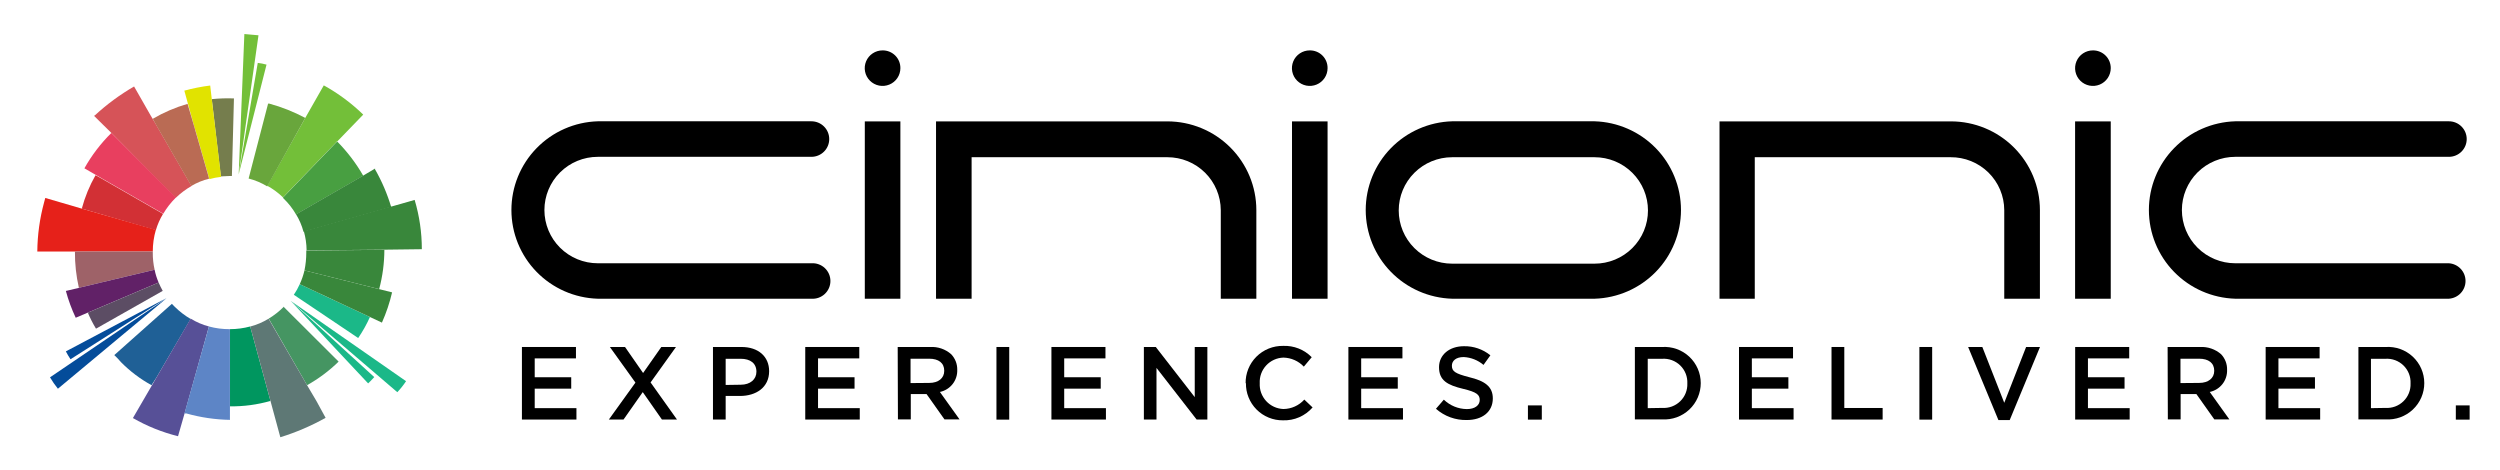 <svg width="282" height="53" viewBox="0 0 282 53" fill="none" xmlns="http://www.w3.org/2000/svg">
<path d="M67.433 33.696C64.822 33.618 62.343 32.53 60.524 30.662C58.704 28.794 57.687 26.293 57.687 23.689C57.687 21.085 58.704 18.584 60.524 16.716C62.343 14.848 64.822 13.76 67.433 13.682H91.527C92.06 13.682 92.571 13.893 92.948 14.269C93.326 14.645 93.537 15.155 93.537 15.686C93.537 16.218 93.326 16.727 92.948 17.103C92.571 17.479 92.06 17.69 91.527 17.69H67.433C65.835 17.69 64.303 18.323 63.173 19.448C62.044 20.574 61.409 22.101 61.409 23.693C61.409 25.285 62.044 26.812 63.173 27.938C64.303 29.064 65.835 29.697 67.433 29.697H91.527C91.801 29.678 92.077 29.716 92.336 29.809C92.595 29.901 92.833 30.045 93.034 30.233C93.235 30.42 93.395 30.647 93.505 30.898C93.615 31.15 93.671 31.422 93.671 31.696C93.671 31.971 93.615 32.242 93.505 32.494C93.395 32.745 93.235 32.972 93.034 33.16C92.833 33.347 92.595 33.491 92.336 33.584C92.077 33.676 91.801 33.714 91.527 33.696H67.433Z" fill="black"/>
<path d="M101.563 33.696H97.55V13.691H101.563V33.696ZM101.563 7.688C101.563 8.085 101.445 8.473 101.223 8.802C101.002 9.132 100.687 9.389 100.319 9.54C99.951 9.692 99.547 9.731 99.156 9.653C98.766 9.575 98.408 9.383 98.127 9.102C97.846 8.821 97.655 8.463 97.579 8.074C97.502 7.684 97.543 7.281 97.697 6.915C97.85 6.549 98.109 6.237 98.441 6.018C98.773 5.798 99.163 5.682 99.561 5.684C99.825 5.682 100.087 5.732 100.332 5.832C100.576 5.932 100.798 6.08 100.985 6.266C101.171 6.453 101.319 6.675 101.418 6.919C101.517 7.163 101.566 7.425 101.563 7.688Z" fill="black"/>
<path d="M131.68 17.734H109.597V33.696H105.584V13.691H131.68C134.343 13.693 136.895 14.749 138.777 16.626C140.659 18.503 141.716 21.049 141.716 23.702V33.696H137.704V23.702C137.696 22.115 137.058 20.596 135.929 19.478C134.8 18.359 133.272 17.732 131.68 17.734Z" fill="black"/>
<path d="M149.75 33.696H145.738V13.691H149.75V33.696ZM149.75 7.688C149.75 8.084 149.633 8.472 149.412 8.801C149.191 9.131 148.877 9.388 148.509 9.539C148.142 9.691 147.737 9.731 147.347 9.653C146.957 9.576 146.599 9.385 146.318 9.105C146.037 8.825 145.845 8.467 145.768 8.079C145.69 7.69 145.73 7.287 145.882 6.921C146.034 6.555 146.292 6.242 146.623 6.022C146.953 5.801 147.342 5.684 147.74 5.684C148.005 5.68 148.268 5.73 148.513 5.829C148.759 5.928 148.982 6.076 149.17 6.263C149.357 6.45 149.505 6.672 149.605 6.917C149.705 7.161 149.754 7.424 149.75 7.688Z" fill="black"/>
<path d="M163.799 17.735C162.202 17.735 160.67 18.367 159.54 19.493C158.41 20.619 157.776 22.145 157.776 23.738C157.776 25.33 158.41 26.857 159.54 27.983C160.67 29.108 162.202 29.741 163.799 29.741H179.868C180.659 29.741 181.442 29.586 182.173 29.284C182.904 28.982 183.568 28.54 184.127 27.983C184.686 27.425 185.13 26.763 185.433 26.035C185.736 25.307 185.891 24.526 185.891 23.738C185.891 22.949 185.736 22.169 185.433 21.44C185.13 20.712 184.686 20.05 184.127 19.493C183.568 18.935 182.904 18.493 182.173 18.192C181.442 17.89 180.659 17.735 179.868 17.735H163.799ZM163.799 33.696C161.188 33.618 158.71 32.53 156.89 30.662C155.071 28.794 154.053 26.293 154.053 23.689C154.053 21.085 155.071 18.584 156.89 16.716C158.71 14.848 161.188 13.76 163.799 13.682H179.868C182.479 13.76 184.957 14.848 186.777 16.716C188.596 18.584 189.614 21.085 189.614 23.689C189.614 26.293 188.596 28.794 186.777 30.662C184.957 32.53 182.479 33.618 179.868 33.696H163.799Z" fill="black"/>
<path d="M220.021 17.734H197.938V33.696H193.961V13.691H220.066C222.728 13.693 225.281 14.749 227.163 16.626C229.045 18.503 230.102 21.049 230.102 23.702V33.696H226.08V23.702C226.078 22.913 225.919 22.132 225.613 21.405C225.307 20.677 224.859 20.017 224.296 19.462C223.733 18.908 223.066 18.47 222.332 18.173C221.598 17.877 220.813 17.727 220.021 17.734Z" fill="black"/>
<path d="M238.092 33.696H234.07V13.691H238.092V33.696ZM238.092 7.688C238.092 8.085 237.974 8.472 237.753 8.802C237.532 9.131 237.218 9.388 236.851 9.54C236.483 9.691 236.079 9.731 235.689 9.654C235.299 9.576 234.94 9.386 234.659 9.105C234.378 8.825 234.186 8.468 234.109 8.079C234.031 7.69 234.071 7.287 234.223 6.921C234.375 6.555 234.633 6.242 234.964 6.022C235.295 5.802 235.683 5.684 236.081 5.684C236.346 5.682 236.608 5.732 236.853 5.832C237.098 5.932 237.321 6.079 237.508 6.266C237.695 6.452 237.843 6.674 237.944 6.918C238.044 7.163 238.094 7.424 238.092 7.688Z" fill="black"/>
<path d="M252.141 33.696C249.529 33.618 247.051 32.53 245.232 30.662C243.412 28.794 242.395 26.293 242.395 23.689C242.395 21.085 243.412 18.584 245.232 16.716C247.051 14.848 249.529 13.76 252.141 13.682H276.235C276.768 13.682 277.279 13.893 277.656 14.269C278.033 14.645 278.245 15.155 278.245 15.686C278.245 16.218 278.033 16.727 277.656 17.103C277.279 17.479 276.768 17.69 276.235 17.69H252.141C250.543 17.69 249.011 18.323 247.881 19.448C246.752 20.574 246.117 22.101 246.117 23.693C246.117 25.285 246.752 26.812 247.881 27.938C249.011 29.064 250.543 29.697 252.141 29.697H276.235C276.744 29.73 277.221 29.956 277.569 30.327C277.918 30.698 278.112 31.188 278.112 31.696C278.112 32.205 277.918 32.694 277.569 33.065C277.221 33.437 276.744 33.662 276.235 33.696H252.141Z" fill="black"/>
<path d="M10.597 13.061L10.739 13.194L11.193 13.647L12.563 14.995L19.823 22.319C20.359 21.802 20.957 21.352 21.603 20.98L17.679 14.188L17.599 14.046C17.465 13.824 17.35 13.611 17.216 13.398L17.003 13.044L15.125 9.754C13.525 10.68 12.033 11.78 10.677 13.035" fill="#D65358"/>
<path d="M12.563 14.995C11.366 16.176 10.341 17.519 9.52 18.985L11.522 20.146L18.417 24.11C18.796 23.463 19.257 22.867 19.788 22.337C19.788 22.337 19.832 22.284 19.85 22.275L12.563 14.995Z" fill="#E83F5F"/>
<path d="M11.495 20.164L10.775 19.765C10.098 20.95 9.578 22.216 9.226 23.534L17.581 25.963C17.77 25.319 18.042 24.702 18.391 24.128L11.495 20.164Z" fill="#D23035"/>
<path d="M9.226 23.534L5.107 22.328C5.027 22.656 4.974 22.825 4.974 22.825C4.482 24.635 4.225 26.5 4.208 28.376H7.5H8.452H9.075H9.725H13.23H17.234C17.233 27.548 17.35 26.724 17.581 25.928L9.226 23.534Z" fill="#E6211A"/>
<path d="M9.725 28.375H8.452C8.442 29.751 8.591 31.122 8.897 32.463L17.439 30.424C17.297 29.789 17.228 29.141 17.234 28.491V28.375H13.23H9.725Z" fill="#9E6268"/>
<path d="M8.897 32.463H8.942L7.429 32.818C7.71 33.857 8.082 34.868 8.541 35.842L9.965 35.239L17.892 31.869C17.691 31.405 17.539 30.92 17.439 30.424L8.897 32.463Z" fill="#612167"/>
<path d="M9.965 35.239H9.894C10.16 35.873 10.472 36.486 10.828 37.074L18.355 32.809C18.185 32.504 18.03 32.19 17.892 31.869L9.965 35.239Z" fill="#5C4D64"/>
<path d="M23.889 11.19L24.912 19.898C25.224 19.898 25.553 19.854 25.882 19.854H26.158L26.389 11.102C25.552 11.071 24.714 11.098 23.88 11.182" fill="#757D4D"/>
<path d="M23.889 11.19L23.711 9.647C22.726 9.771 21.751 9.963 20.793 10.224L22.012 14.658V14.595L23.533 19.916L23.605 20.155V20.208C24.041 20.086 24.488 20 24.939 19.951L23.889 11.19Z" fill="#E1E300"/>
<path d="M17.234 13.416L17.679 14.223L21.576 20.98C22.202 20.608 22.879 20.33 23.587 20.156L23.507 19.863L21.985 14.543L21.158 11.714C19.785 12.111 18.467 12.677 17.234 13.399" fill="#BA6B54"/>
<path d="M7.429 39.637C7.586 39.943 7.762 40.239 7.954 40.524L18.782 33.625L7.429 39.637Z" fill="#044C9A"/>
<path d="M5.641 42.563C5.906 43.012 6.204 43.442 6.531 43.849L18.773 33.651L5.641 42.563Z" fill="#044C9A"/>
<path d="M12.892 40.054C13.157 40.302 13.407 40.565 13.64 40.843C14.657 41.874 15.82 42.752 17.092 43.45L17.661 42.563L21.505 35.984C20.858 35.602 20.261 35.144 19.725 34.618L19.387 34.273L12.892 40.054Z" fill="#1F6096"/>
<path d="M23.569 36.826C22.841 36.633 22.145 36.335 21.505 35.94L17.661 42.563L14.992 47.157C16.584 48.072 18.297 48.762 20.081 49.205L20.846 46.545L23.569 36.826Z" fill="#575097"/>
<path d="M32.03 34.583C31.517 35.105 30.94 35.56 30.313 35.939L34.637 43.45C35.936 42.723 37.133 41.829 38.196 40.79L31.968 34.583" fill="#459562"/>
<path d="M25.945 37.128H25.891C25.107 37.134 24.326 37.032 23.569 36.826L20.846 46.483L20.802 46.633C20.869 46.648 20.939 46.648 21.006 46.633C22.611 47.086 24.268 47.33 25.936 47.361V37.128H25.945Z" fill="#5D85C6"/>
<path d="M28.222 36.826C27.48 37.027 26.714 37.129 25.945 37.128V45.835C27.488 45.855 29.026 45.649 30.509 45.224L28.222 36.826Z" fill="#00965F"/>
<path d="M30.295 35.948C29.652 36.345 28.954 36.644 28.222 36.835L30.509 45.224L31.621 49.32C33.396 48.772 35.108 48.038 36.728 47.13L35.687 45.224L34.637 43.45L30.295 35.948Z" fill="#5E7875"/>
<path d="M38.036 15.961L40.972 12.928C39.644 11.636 38.148 10.527 36.523 9.63L34.433 13.301L30.144 20.953C30.793 21.311 31.391 21.752 31.924 22.266L37.831 16.147L38.036 15.917" fill="#73BF39"/>
<path d="M38.036 15.961L37.813 16.183L31.906 22.302L32.013 22.417C32.554 22.94 33.018 23.537 33.392 24.19L40.83 19.907L40.972 19.819C40.164 18.413 39.177 17.116 38.036 15.961Z" fill="#489F41"/>
<path d="M34.433 13.301C33.145 12.614 31.784 12.072 30.375 11.687H30.242L28.044 20.138C28.785 20.326 29.493 20.625 30.144 21.024L34.433 13.301Z" fill="#69A63C"/>
<path d="M42.325 19.002L40.83 19.889L33.392 24.172C33.769 24.787 34.053 25.453 34.237 26.149L44.024 23.365H44.131C43.685 21.869 43.067 20.428 42.289 19.073" fill="#39873B"/>
<path d="M44.166 23.295H44.059L34.272 26.079C34.472 26.783 34.577 27.511 34.584 28.243L43.392 28.163L47.583 28.11C47.584 26.227 47.311 24.354 46.773 22.55L44.166 23.295Z" fill="#39873B"/>
<path d="M34.548 28.491C34.549 29.167 34.481 29.841 34.344 30.503L42.769 32.614C43.156 31.167 43.353 29.677 43.357 28.18L34.548 28.26V28.473" fill="#39873B"/>
<path d="M33.81 32.055C33.624 32.474 33.401 32.874 33.142 33.252L40.403 38.129C40.915 37.381 41.358 36.589 41.728 35.762L33.81 32.055Z" fill="#1BB888"/>
<path d="M44.22 32.977L42.769 32.614L34.344 30.503C34.22 31.038 34.041 31.558 33.81 32.055L41.737 35.762L43.081 36.391C43.571 35.292 43.955 34.149 44.228 32.977" fill="#39873B"/>
<path d="M30.064 7.289C29.741 7.198 29.41 7.132 29.076 7.094L26.923 19.668L30.064 7.289Z" fill="#73BF39"/>
<path d="M29.157 3.981C28.222 3.893 27.68 3.839 27.564 3.839L26.923 19.668L29.157 3.981Z" fill="#73BF39"/>
<path d="M41.524 43.246C41.622 43.166 41.853 42.927 42.218 42.537L32.795 33.944L41.524 43.246Z" fill="#1BB888"/>
<path d="M44.816 44.239C45.181 43.855 45.511 43.44 45.803 42.998L32.795 33.944L44.816 44.239Z" fill="#1BB888"/>
<path d="M58.873 39.14H64.968V40.426H60.315V42.554H64.434V43.84H60.315V46.039H65.022V47.325H58.873V39.14Z" fill="black"/>
<path d="M71.677 43.157L68.794 39.14H70.502L72.54 42.075L74.595 39.14H76.25L73.385 43.139L76.365 47.325H74.666L72.504 44.23L70.333 47.325H68.678L71.677 43.157Z" fill="black"/>
<path d="M83.546 43.397C84.64 43.397 85.325 42.785 85.325 41.933C85.325 40.976 84.64 40.47 83.546 40.47H81.855V43.423L83.546 43.397ZM80.423 39.14H83.635C85.548 39.14 86.758 40.222 86.758 41.871C86.758 43.707 85.281 44.664 83.475 44.664H81.855V47.325H80.423V39.14Z" fill="black"/>
<path d="M90.833 39.14H96.927V40.426H92.274V42.554H96.393V43.84H92.274V46.039H96.981V47.325H90.833V39.14Z" fill="black"/>
<path d="M104.819 43.193C105.851 43.193 106.51 42.661 106.51 41.827C106.51 40.941 105.878 40.462 104.81 40.462H102.71V43.211L104.819 43.193ZM101.26 39.141H104.926C105.792 39.091 106.642 39.384 107.293 39.956C107.518 40.192 107.695 40.471 107.813 40.775C107.93 41.079 107.986 41.404 107.978 41.73C107.996 42.307 107.81 42.872 107.452 43.326C107.094 43.78 106.587 44.094 106.02 44.213L108.236 47.307H106.536L104.517 44.452H102.737V47.307H101.287L101.26 39.141Z" fill="black"/>
<path d="M113.841 39.14H112.4V47.334H113.841V39.14Z" fill="black"/>
<path d="M118.601 39.14H124.696V40.426H120.042V42.554H124.162V43.84H120.042V46.039H124.749V47.325H118.601V39.14Z" fill="black"/>
<path d="M129.029 39.14H130.372L134.767 44.797V39.14H136.191V47.325H134.981L130.452 41.499V47.325H129.029V39.14Z" fill="black"/>
<path d="M140.506 43.255C140.494 42.696 140.595 42.141 140.804 41.623C141.012 41.104 141.323 40.633 141.719 40.237C142.114 39.841 142.586 39.529 143.105 39.319C143.624 39.11 144.181 39.007 144.741 39.016C145.338 38.992 145.933 39.093 146.488 39.313C147.043 39.533 147.545 39.867 147.962 40.293L147.072 41.357C146.776 41.043 146.419 40.791 146.023 40.616C145.628 40.441 145.201 40.346 144.768 40.337C144.401 40.349 144.04 40.433 143.706 40.585C143.372 40.737 143.072 40.954 142.824 41.224C142.575 41.493 142.383 41.809 142.258 42.153C142.134 42.497 142.08 42.863 142.099 43.228C142.08 43.594 142.134 43.961 142.258 44.306C142.382 44.651 142.574 44.968 142.823 45.239C143.071 45.51 143.371 45.728 143.705 45.883C144.039 46.037 144.4 46.123 144.768 46.137C145.214 46.133 145.654 46.036 146.06 45.852C146.466 45.669 146.829 45.404 147.126 45.072L148.06 45.959C147.647 46.434 147.134 46.81 146.557 47.062C145.979 47.314 145.353 47.434 144.724 47.413C144.169 47.42 143.619 47.314 143.106 47.104C142.593 46.894 142.127 46.584 141.737 46.191C141.347 45.798 141.04 45.331 140.835 44.817C140.629 44.304 140.53 43.754 140.542 43.202" fill="black"/>
<path d="M152.099 39.14H158.194V40.426H153.541V42.554H157.669V43.84H153.541V46.039H158.256V47.325H152.099V39.14Z" fill="black"/>
<path d="M161.975 46.11L162.865 45.081C163.563 45.754 164.493 46.135 165.463 46.145C166.353 46.145 166.913 45.729 166.913 45.117C166.913 44.532 166.584 44.23 165.063 43.867C163.283 43.441 162.322 42.927 162.322 41.419C162.322 40.018 163.497 39.052 165.134 39.052C166.218 39.031 167.275 39.396 168.115 40.08L167.34 41.162C166.714 40.63 165.929 40.318 165.107 40.275C164.218 40.275 163.773 40.71 163.773 41.251C163.773 41.889 164.146 42.137 165.721 42.545C167.456 42.962 168.39 43.583 168.39 44.94C168.39 46.465 167.189 47.378 165.463 47.378C164.182 47.41 162.935 46.957 161.975 46.11Z" fill="black"/>
<path d="M173.916 45.729H172.35V47.334H173.916V45.729Z" fill="black"/>
<path d="M187.484 46.013C187.858 46.038 188.232 45.984 188.584 45.856C188.935 45.727 189.256 45.526 189.524 45.266C189.793 45.006 190.003 44.693 190.142 44.346C190.281 44 190.346 43.628 190.331 43.255C190.35 42.88 190.288 42.505 190.151 42.155C190.014 41.806 189.804 41.489 189.535 41.226C189.266 40.963 188.944 40.76 188.59 40.629C188.237 40.499 187.86 40.445 187.484 40.471H185.865V46.039L187.484 46.013ZM184.414 39.141H187.484C188.043 39.104 188.603 39.182 189.13 39.37C189.657 39.559 190.14 39.852 190.549 40.234C190.958 40.615 191.283 41.076 191.506 41.589C191.729 42.1 191.844 42.653 191.844 43.211C191.845 43.77 191.731 44.324 191.509 44.838C191.287 45.352 190.961 45.815 190.553 46.199C190.144 46.583 189.661 46.879 189.134 47.07C188.606 47.26 188.044 47.341 187.484 47.307H184.414V39.141Z" fill="black"/>
<path d="M196.159 39.14H202.253V40.426H197.609V42.554H201.729V43.84H197.609V46.039H202.316V47.325H196.159V39.14Z" fill="black"/>
<path d="M206.595 39.14H208.037V46.021H212.361V47.325H206.595V39.14Z" fill="black"/>
<path d="M217.948 39.14H216.507V47.334H217.948V39.14Z" fill="black"/>
<path d="M222.005 39.14H223.607L226.08 45.436L228.545 39.14H230.111L226.694 47.387H225.422L222.005 39.14Z" fill="black"/>
<path d="M234.079 39.14H240.174V40.426H235.52V42.554H239.649V43.84H235.52V46.039H240.227V47.325H234.079V39.14Z" fill="black"/>
<path d="M248.066 43.193C249.098 43.193 249.765 42.661 249.765 41.827C249.765 40.941 249.124 40.462 248.057 40.462H245.957V43.211L248.066 43.193ZM244.507 39.141H248.164C249.032 39.094 249.884 39.386 250.539 39.956C250.764 40.193 250.939 40.471 251.055 40.776C251.171 41.08 251.226 41.404 251.215 41.73C251.234 42.307 251.048 42.872 250.69 43.326C250.332 43.78 249.825 44.094 249.258 44.213L251.473 47.307H249.774L247.754 44.452H245.975V47.307H244.533L244.507 39.141Z" fill="black"/>
<path d="M255.566 39.14H261.652V40.426H257.007V42.554H261.127V43.84H257.007V46.039H261.714V47.325H255.566V39.14Z" fill="black"/>
<path d="M269.063 46.013C269.437 46.038 269.812 45.984 270.163 45.856C270.515 45.727 270.835 45.526 271.104 45.266C271.372 45.006 271.583 44.693 271.722 44.346C271.861 44 271.925 43.628 271.91 43.255C271.929 42.88 271.867 42.505 271.73 42.155C271.593 41.806 271.383 41.489 271.114 41.226C270.845 40.963 270.523 40.76 270.17 40.629C269.816 40.499 269.439 40.445 269.063 40.471H267.444V46.039L269.063 46.013ZM266.029 39.141H269.099C269.658 39.104 270.218 39.182 270.745 39.37C271.272 39.559 271.755 39.852 272.164 40.234C272.572 40.615 272.898 41.076 273.121 41.589C273.344 42.1 273.459 42.653 273.459 43.211C273.46 43.77 273.346 44.324 273.124 44.838C272.902 45.352 272.576 45.815 272.168 46.199C271.759 46.583 271.276 46.879 270.749 47.07C270.221 47.26 269.659 47.341 269.099 47.307H266.029V39.141Z" fill="black"/>
<path d="M278.575 45.729H277.017V47.334H278.575V45.729Z" fill="black"/>
</svg>
